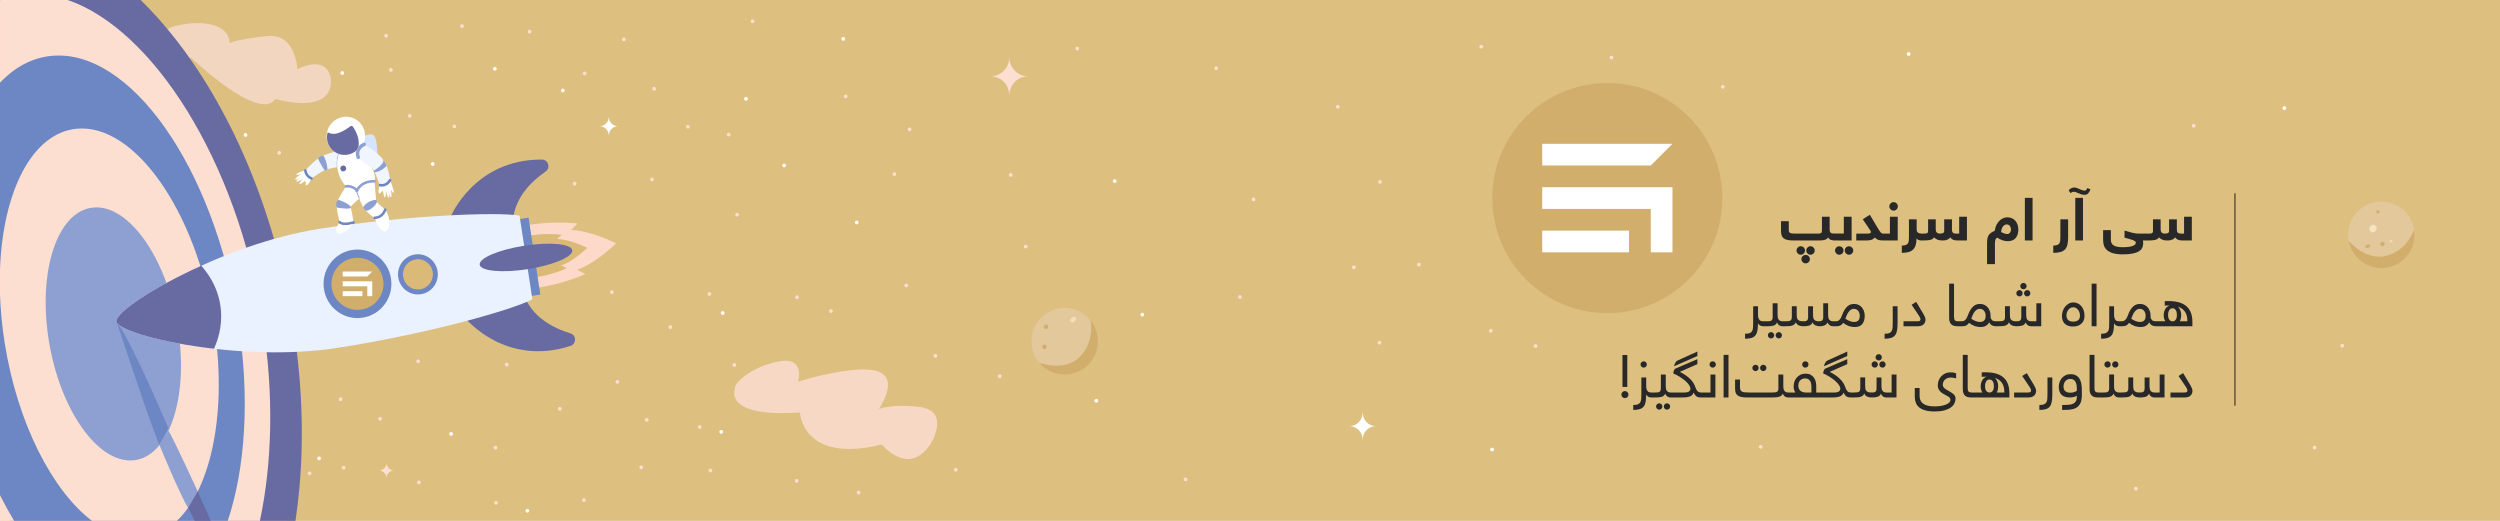 <?xml version="1.0" encoding="UTF-8"?>
<!DOCTYPE svg PUBLIC "-//W3C//DTD SVG 1.1//EN" "http://www.w3.org/Graphics/SVG/1.1/DTD/svg11.dtd">
<!-- Creator: CorelDRAW X7 -->
<svg xmlns="http://www.w3.org/2000/svg" xml:space="preserve" width="100%" height="100%" version="1.1" style="shape-rendering:geometricPrecision; text-rendering:geometricPrecision; image-rendering:optimizeQuality; fill-rule:evenodd; clip-rule:evenodd"
viewBox="0 0 162560 33867"
 xmlns:xlink="http://www.w3.org/1999/xlink">
 <defs>
  <style type="text/css">
   <![CDATA[
    .fil3 {fill:#FDDFD1}
    .fil15 {fill:#F7D8C4}
    .fil22 {fill:#D2AE6D}
    .fil1 {fill:#F2D6C0}
    .fil0 {fill:#DDBF80}
    .fil4 {fill:#8DA0D1}
    .fil2 {fill:#835086}
    .fil6 {fill:#6C87C3}
    .fil5 {fill:#686AA2}
    .fil30 {fill:black}
    .fil14 {fill:#DABA76}
    .fil19 {fill:#F0F5FF}
    .fil16 {fill:#FF6600}
    .fil20 {fill:white}
    .fil23 {fill:white}
    .fil8 {fill:#FDDFD1;fill-rule:nonzero}
    .fil9 {fill:#FCD9C8;fill-rule:nonzero}
    .fil25 {fill:#D2AE6D;fill-rule:nonzero}
    .fil10 {fill:#DABA76;fill-rule:nonzero}
    .fil21 {fill:#8DA0D1;fill-rule:nonzero}
    .fil11 {fill:#6C87C3;fill-rule:nonzero}
    .fil12 {fill:#686AA2;fill-rule:nonzero}
    .fil29 {fill:#282828;fill-rule:nonzero}
    .fil26 {fill:#D2AE6D;fill-rule:nonzero}
    .fil18 {fill:#D6E4FF;fill-rule:nonzero}
    .fil24 {fill:#E2C89A;fill-rule:nonzero}
    .fil13 {fill:#EBF2FF;fill-rule:nonzero}
    .fil27 {fill:#F4DDB5;fill-rule:nonzero}
    .fil28 {fill:#F6E3C3;fill-rule:nonzero}
    .fil7 {fill:white;fill-rule:nonzero}
    .fil17 {fill:white;fill-rule:nonzero}
   ]]>
  </style>
 </defs>
 <g id="Layer_x0020_1">
  <g id="_2725112249808">
   <polygon class="fil0" points="0,33867 162560,33867 162560,0 0,0 "/>
   <path class="fil1" d="M17916 6440c0,0 3689,1103 3607,-1238 0,0 -54,-1707 -2190,-707 0,0 -77,-2319 -1923,-2151 -1846,169 -2487,452 -2487,452 0,0 59,-657 -703,-1029 -1136,-555 -2870,-65 -2870,-65 0,0 -1209,311 -1060,1258 171,1101 658,790 2165,816 0,0 4389,4209 5461,2664z"/>
   <path class="fil2" d="M18556 33867c133,-815 238,-1649 316,-2495 313,-3429 174,-7026 -414,-10690 -589,-3664 -1592,-7179 -2981,-10448 -668,-1571 -1424,-3075 -2247,-4472 -815,-1382 -1702,-2670 -2638,-3829 -556,-689 -1132,-1335 -1723,-1933l-8869 0 0 33620 729 247 17827 0z"/>
   <path class="fil3" d="M18591 33867c153,-1006 264,-2050 331,-3117 197,-3118 28,-6393 -502,-9735 -530,-3343 -1389,-6555 -2554,-9546 -560,-1438 -1189,-2816 -1871,-4097 -674,-1268 -1405,-2451 -2173,-3517 -768,-1066 -1579,-2023 -2410,-2844 -366,-363 -737,-700 -1113,-1011l-8299 0 0 33867 18591 0z"/>
   <path class="fil4" d="M6066 13494c2317,-214 4787,3300 5505,7832 718,4532 -582,8393 -2900,8606 -2316,213 -4786,-3300 -5504,-7832 -718,-4532 582,-8393 2899,-8606z"/>
   <path class="fil5" d="M4406 0c5501,1884 10998,10381 12670,20926 750,4732 621,9199 -177,12941l2314 0c107,-715 193,-1444 259,-2182 304,-3429 157,-7025 -436,-10688 -593,-3664 -1597,-7179 -2984,-10447 -667,-1570 -1421,-3074 -2241,-4470 -813,-1382 -1697,-2670 -2629,-3828 -654,-813 -1335,-1567 -2035,-2252l-4741 0zm-4406 20l51 -20 -51 0 0 20z"/>
   <path class="fil6" d="M4997 8369c3749,-345 7745,5341 8908,12675 897,5658 -152,10669 -2399,12823l3302 0c579,-1731 935,-3715 1059,-5898 129,-2275 -2,-4667 -388,-7107 -387,-2440 -1007,-4785 -1843,-6972 -807,-2111 -1780,-3983 -2892,-5565 -1112,-1582 -2307,-2794 -3552,-3604 -1290,-838 -2577,-1205 -3825,-1090 -1244,115 -2377,703 -3367,1747l0 12139c185,-5091 2100,-8881 4997,-9148zm-4997 23832c292,580 598,1136 918,1666l5060 0c-2586,-1972 -4846,-6354 -5673,-11570 -170,-1070 -269,-2116 -305,-3124l0 13028z"/>
   <path class="fil6" d="M7571 20886c0,0 2245,6804 2788,8029l596 -1049c0,0 -2235,-5341 -3384,-6980z"/>
   <path class="fil4" d="M10359 28915c0,0 1343,3267 1871,4102 0,0 515,-726 627,-1063 0,0 -1575,-3431 -1900,-3947l-598 908z"/>
   <path class="fil7" d="M54726 2594c35,57 110,75 167,39 57,-36 74,-112 39,-169 -35,-58 -110,-75 -167,-39 -57,36 -74,111 -39,169z"/>
   <path class="fil8" d="M69944 3223c36,57 111,74 168,39 56,-36 74,-112 38,-169 -35,-58 -110,-75 -167,-39 -57,35 -74,111 -39,169z"/>
   <path class="fil8" d="M58053 11385c36,57 111,75 167,39 57,-36 75,-111 39,-169 -35,-57 -110,-75 -167,-39 -57,36 -74,111 -39,169z"/>
   <path class="fil8" d="M59040 8479c36,58 111,75 168,39 57,-35 74,-111 38,-168 -35,-58 -110,-76 -167,-40 -57,36 -74,112 -39,169z"/>
   <path class="fil8" d="M54884 6333c35,57 110,75 167,39 57,-36 74,-112 39,-169 -36,-58 -111,-75 -168,-39 -57,36 -74,111 -38,169z"/>
   <path class="fil8" d="M48833 1448c36,58 110,75 167,40 57,-36 75,-112 39,-169 -35,-58 -110,-75 -167,-40 -57,36 -74,112 -39,169z"/>
   <path class="fil8" d="M18052 10005c35,57 110,75 167,39 57,-36 74,-111 39,-169 -36,-57 -111,-75 -168,-39 -57,36 -74,111 -38,169z"/>
   <path class="fil7" d="M15861 8839c35,58 110,75 167,39 57,-35 74,-111 39,-169 -36,-57 -111,-75 -168,-39 -56,36 -74,112 -38,169z"/>
   <path class="fil8" d="M25314 4608c35,57 110,75 167,39 57,-36 74,-111 39,-169 -36,-57 -110,-75 -167,-39 -57,36 -75,112 -39,169z"/>
   <path class="fil7" d="M32075 4536c35,58 110,75 167,40 57,-36 74,-112 39,-169 -36,-58 -111,-75 -168,-40 -57,36 -74,112 -38,169z"/>
   <path class="fil8" d="M37914 4844c35,57 110,75 167,39 57,-36 74,-111 39,-169 -36,-57 -111,-75 -168,-39 -57,36 -74,111 -38,169z"/>
   <path class="fil8" d="M40465 2621c36,58 111,75 168,39 57,-36 74,-111 39,-169 -36,-57 -111,-75 -168,-39 -57,36 -74,112 -39,169z"/>
   <path class="fil8" d="M47281 8813c36,58 111,75 168,39 56,-35 74,-111 38,-168 -35,-58 -110,-76 -167,-40 -57,36 -74,112 -39,169z"/>
   <path class="fil8" d="M96213 3101c36,57 111,75 168,39 57,-36 74,-112 39,-169 -36,-58 -111,-75 -168,-39 -57,36 -74,111 -39,169z"/>
   <path class="fil7" d="M28031 10728c35,57 110,75 167,39 57,-36 74,-111 39,-169 -36,-57 -111,-75 -167,-39 -57,36 -75,111 -39,169z"/>
   <path class="fil8" d="M81406 13027c35,58 110,75 167,40 57,-36 74,-112 39,-169 -35,-58 -110,-75 -167,-39 -57,35 -74,111 -39,168z"/>
   <path class="fil8" d="M37264 12011c35,58 110,75 167,40 57,-36 74,-112 39,-169 -36,-58 -110,-76 -167,-40 -57,36 -75,112 -39,169z"/>
   <path class="fil8" d="M42292 11733c36,57 111,75 168,39 57,-36 74,-112 38,-169 -35,-58 -110,-75 -167,-39 -57,35 -74,111 -39,169z"/>
   <path class="fil8" d="M47826 14023c36,58 111,75 167,40 57,-36 75,-112 39,-169 -35,-58 -110,-76 -167,-40 -57,36 -74,112 -39,169z"/>
   <path class="fil8" d="M34335 2124c35,58 110,75 167,39 57,-35 74,-111 39,-169 -35,-57 -110,-75 -167,-39 -57,36 -75,112 -39,169z"/>
   <path class="fil8" d="M29940 1763c36,58 111,75 167,39 57,-35 75,-111 39,-169 -35,-57 -110,-75 -167,-39 -57,36 -74,112 -39,169z"/>
   <path class="fil8" d="M25006 2390c36,58 111,75 167,40 57,-36 75,-112 39,-169 -35,-58 -110,-75 -167,-39 -57,35 -74,111 -39,168z"/>
   <path class="fil8" d="M44628 8304c35,57 110,75 167,39 57,-36 74,-111 39,-169 -36,-57 -110,-75 -167,-39 -57,36 -75,111 -39,169z"/>
   <path class="fil7" d="M48404 6490c35,58 110,75 167,40 57,-36 74,-112 39,-169 -36,-58 -111,-75 -168,-39 -57,35 -74,111 -38,168z"/>
   <path class="fil7" d="M50885 10823c36,58 111,75 168,39 57,-36 74,-111 38,-169 -35,-57 -110,-75 -167,-39 -57,36 -74,112 -39,169z"/>
   <path class="fil8" d="M46091 30658c35,57 110,75 167,39 57,-36 74,-112 39,-169 -36,-58 -110,-75 -167,-39 -57,36 -75,111 -39,169z"/>
   <path class="fil8" d="M42434 5841c36,57 111,75 168,39 57,-36 74,-112 38,-169 -35,-58 -110,-75 -167,-39 -57,35 -74,111 -39,169z"/>
   <path class="fil7" d="M36494 5949c36,58 111,75 167,40 57,-36 75,-112 39,-169 -35,-58 -110,-75 -167,-39 -57,35 -74,111 -39,168z"/>
   <path class="fil8" d="M29444 8282c35,57 110,75 167,39 57,-36 74,-112 39,-169 -36,-58 -111,-75 -167,-39 -57,35 -75,111 -39,169z"/>
   <path class="fil8" d="M20029 30841c36,57 111,75 168,39 57,-36 74,-111 38,-169 -35,-57 -110,-75 -167,-39 -57,36 -74,111 -39,169z"/>
   <path class="fil8" d="M22043 26024c35,57 110,75 167,39 57,-36 75,-111 39,-169 -36,-57 -110,-75 -167,-39 -57,36 -75,111 -39,169z"/>
   <path class="fil8" d="M36301 26650c36,58 111,75 168,39 57,-35 74,-111 38,-169 -35,-57 -110,-75 -167,-39 -57,36 -74,112 -39,169z"/>
   <path class="fil8" d="M60721 23202c35,57 110,75 167,39 57,-36 74,-112 39,-169 -36,-58 -111,-75 -168,-39 -57,35 -74,111 -38,169z"/>
   <path class="fil8" d="M64904 24532c36,57 111,75 168,39 57,-36 74,-111 38,-169 -35,-57 -110,-75 -167,-39 -57,36 -74,112 -39,169z"/>
   <path class="fil8" d="M45392 27829c35,57 110,75 167,39 57,-36 74,-112 39,-169 -35,-58 -110,-75 -167,-39 -57,35 -75,111 -39,169z"/>
   <path class="fil8" d="M24614 27299c35,58 110,75 167,39 57,-36 75,-111 39,-169 -36,-57 -110,-75 -167,-39 -57,36 -75,112 -39,169z"/>
   <path class="fil7" d="M20645 29870c36,57 111,75 168,39 57,-36 74,-112 38,-169 -35,-57 -110,-75 -167,-39 -57,36 -74,111 -39,169z"/>
   <path class="fil8" d="M80524 19378c35,57 110,74 167,39 57,-36 74,-112 39,-169 -35,-58 -110,-75 -167,-39 -57,35 -74,111 -39,169z"/>
   <path class="fil8" d="M26540 7599c35,57 110,75 167,39 57,-36 74,-112 39,-169 -36,-58 -110,-75 -167,-39 -57,36 -75,111 -39,169z"/>
   <path class="fil8" d="M66593 16099c35,57 110,75 167,39 57,-36 74,-111 39,-169 -36,-57 -110,-75 -167,-39 -57,36 -75,111 -39,169z"/>
   <path class="fil7" d="M22153 4814c35,58 110,75 167,40 57,-36 74,-112 39,-169 -36,-58 -111,-76 -167,-40 -57,36 -75,112 -39,169z"/>
   <path class="fil8" d="M22237 30475c36,58 111,75 168,39 57,-35 74,-111 38,-169 -35,-57 -110,-75 -167,-39 -57,36 -74,112 -39,169z"/>
   <path class="fil8" d="M27137 31432c36,57 110,75 167,39 57,-36 75,-111 39,-169 -35,-57 -110,-75 -167,-39 -57,36 -74,112 -39,169z"/>
   <path class="fil7" d="M46793 28147c36,58 111,75 168,39 56,-36 74,-111 38,-169 -35,-57 -110,-75 -167,-39 -57,36 -74,112 -39,169z"/>
   <path class="fil8" d="M51698 31333c35,57 110,75 167,39 57,-36 74,-111 39,-169 -36,-57 -111,-75 -168,-39 -56,36 -74,112 -38,169z"/>
   <path class="fil8" d="M55725 32096c35,57 110,75 167,39 57,-36 74,-112 39,-169 -36,-58 -111,-75 -167,-39 -57,36 -75,111 -39,169z"/>
   <path class="fil8" d="M41593 30454c36,57 110,75 167,39 57,-36 75,-112 39,-169 -35,-58 -110,-75 -167,-39 -57,36 -74,111 -39,169z"/>
   <g>
    <path class="fil9" d="M34211 14654l244 2047 381 2025c0,0 1598,-183 3224,-908l-538 -275c0,0 1006,-269 2547,-1721 -1904,-913 -2944,-862 -2944,-862l431 -426c-1766,-194 -3345,120 -3345,120z"/>
    <path class="fil10" d="M34293 15341l162 1360 253 1345c0,0 1062,-122 2142,-603l-358 -183c0,0 669,-179 1693,-1143 -1265,-606 -1956,-573 -1956,-573l286 -283c-1174,-129 -2222,80 -2222,80z"/>
    <polygon class="fil11" points="34369,14155 35136,19153 34540,19246 33773,14248 "/>
    <path class="fil12" d="M30324 20757c0,0 2575,3101 6773,1733 392,-128 394,-692 -2,-812 -1093,-332 -2558,-1058 -3062,-2615l-3709 1694z"/>
    <path class="fil12" d="M29302 14097c0,0 1525,-3743 5936,-3722 412,2 583,540 242,775 -943,650 -2122,1790 -2135,3428l-4043 -481z"/>
    <path class="fil13" d="M33782 14019c-1449,-250 -7375,-22 -13023,861 -6389,999 -13331,5132 -13194,6025 138,893 7994,2713 14383,1714 6027,-943 11364,-2476 12670,-3157l-836 -5443z"/>
    <path class="fil12" d="M13917 22676c403,-904 559,-1864 411,-2828 -148,-964 -585,-1832 -1240,-2571 -3162,1428 -5475,3017 -5524,3583 -1,16 -1,31 1,45 2,15 7,29 13,43 216,526 2898,1334 6339,1728z"/>
    <path class="fil11" d="M22907 16253c-1205,188 -2029,1327 -1843,2543 186,1216 1314,2050 2518,1861 1204,-188 2029,-1327 1843,-2543 -187,-1217 -1314,-2050 -2518,-1861z"/>
    <path class="fil11" d="M26977 16549c-707,110 -1190,778 -1081,1491 109,713 771,1202 1477,1091 706,-110 1190,-778 1080,-1491 -109,-713 -770,-1202 -1476,-1091z"/>
    <path class="fil14" d="M27324 18811c531,-83 895,-585 812,-1122l0 0c-82,-536 -579,-904 -1110,-820l0 0c-532,83 -896,585 -813,1121l0 0c35,228 145,426 300,571l0 0c211,197 505,298 811,250l0 0z"/>
    <path class="fil12" d="M34084 15979c1662,-260 3061,-130 3126,290 64,421 -1231,973 -2893,1233 -1662,260 -3061,130 -3126,-291 -64,-420 1231,-972 2893,-1232z"/>
   </g>
   <path class="fil15" d="M60524 28852c0,0 1333,-2153 -765,-2395 -1769,-204 -2605,131 -2605,131 0,0 1371,-1954 -80,-2444 -1452,-491 -5176,668 -5176,668 0,0 486,-1635 -1234,-1316 -1720,318 -2957,1362 -2891,1834 0,0 -720,1837 4239,1489 0,0 164,3372 5324,2080 0,0 1734,2160 3188,-47z"/>
   <path class="fil8" d="M37865 32586c35,57 110,75 167,39 57,-36 74,-111 39,-169 -36,-57 -110,-75 -167,-39 -57,36 -74,111 -39,169z"/>
   <path class="fil8" d="M32113 29170c36,57 111,75 168,39 56,-36 74,-111 38,-169 -35,-57 -110,-75 -167,-39 -57,36 -74,112 -39,169z"/>
   <path class="fil8" d="M40038 24892c36,58 111,75 168,39 57,-36 74,-111 38,-169 -35,-57 -110,-75 -167,-39 -57,36 -74,112 -39,169z"/>
   <path class="fil8" d="M32148 32759c35,58 110,75 167,39 57,-36 75,-111 39,-169 -35,-57 -110,-75 -167,-39 -57,36 -74,112 -39,169z"/>
   <path class="fil7" d="M34190 33274c35,58 110,75 167,39 57,-36 74,-111 39,-169 -35,-57 -110,-75 -167,-39 -57,36 -74,112 -39,169z"/>
   <path class="fil7" d="M29234 28279c36,58 111,75 168,39 56,-35 74,-111 38,-169 -35,-57 -110,-75 -167,-39 -57,36 -74,112 -39,169z"/>
   <path class="fil8" d="M41950 27364c35,58 110,75 167,39 57,-36 74,-111 39,-169 -36,-57 -111,-75 -167,-39 -57,36 -75,112 -39,169z"/>
   <polygon class="fil16" points="15679,22404 15687,22379 15690,22405 "/>
   <polygon class="fil16" points="14705,21013 14705,21012 14705,21013 "/>
   <path class="fil8" d="M65619 11440c36,57 110,75 167,39 57,-36 75,-111 39,-169 -35,-57 -110,-75 -167,-39 -57,36 -74,112 -39,169z"/>
   <path class="fil8" d="M51723 19393c36,57 111,75 168,39 57,-36 74,-111 38,-169 -35,-57 -110,-75 -167,-39 -57,36 -74,111 -39,169z"/>
   <path class="fil7" d="M74174 20524c35,57 110,75 167,39 57,-36 74,-111 39,-169 -35,-57 -110,-75 -167,-39 -57,36 -74,112 -39,169z"/>
   <path class="fil7" d="M55606 14531c36,57 111,75 167,39 57,-36 75,-111 39,-169 -35,-57 -110,-75 -167,-39 -57,36 -74,111 -39,169z"/>
   <path class="fil8" d="M62044 30610c35,57 110,75 167,39 57,-36 74,-111 39,-169 -36,-57 -111,-75 -168,-39 -57,36 -74,111 -38,169z"/>
   <path class="fil8" d="M32845 23769c36,58 111,75 168,39 57,-35 74,-111 38,-168 -35,-58 -110,-76 -167,-40 -57,36 -74,112 -39,169z"/>
   <path class="fil8" d="M43485 21333c35,58 110,75 167,39 57,-35 74,-111 39,-169 -36,-57 -110,-75 -167,-39 -57,36 -74,112 -39,169z"/>
   <path class="fil8" d="M47644 23798c35,57 110,75 167,39 57,-36 74,-111 39,-169 -36,-57 -110,-75 -167,-39 -57,36 -75,111 -39,169z"/>
   <path class="fil8" d="M58826 18625c36,57 111,75 168,39 57,-36 74,-112 38,-169 -35,-57 -110,-75 -167,-39 -57,36 -74,111 -39,169z"/>
   <path class="fil8" d="M53926 20289c36,57 111,75 168,39 57,-36 74,-112 38,-169 -35,-58 -110,-75 -167,-39 -57,36 -74,111 -39,169z"/>
   <path class="fil8" d="M46024 19180c35,57 110,75 167,39 57,-36 74,-112 39,-169 -35,-58 -110,-75 -167,-39 -57,36 -75,111 -39,169z"/>
   <path class="fil8" d="M76987 31235c35,57 110,75 167,39 57,-36 74,-112 39,-169 -35,-57 -110,-75 -167,-39 -57,36 -74,111 -39,169z"/>
   <path class="fil7" d="M46890 20418c35,58 110,75 167,39 57,-35 74,-111 39,-168 -36,-58 -111,-75 -168,-40 -57,36 -74,112 -38,169z"/>
   <path class="fil8" d="M39682 19062c36,58 111,75 168,39 56,-35 74,-111 38,-168 -35,-58 -110,-76 -167,-40 -57,36 -74,112 -39,169z"/>
   <path class="fil8" d="M27087 23558c36,57 110,75 167,39 57,-36 75,-112 39,-169 -35,-58 -110,-75 -167,-39 -57,35 -74,111 -39,169z"/>
   <path class="fil8" d="M25619 30591c-267,9 -481,228 -483,499l-4 0c-2,-271 -216,-490 -483,-499 268,-9 483,-230 483,-503l4 0c0,273 215,494 483,503z"/>
   <path class="fil17" d="M39004 8209c322,-11 580,-275 582,-603l5 0c2,328 260,592 582,603 -323,10 -582,277 -582,606l-5 0c0,-329 -259,-596 -582,-606z"/>
   <path class="fil8" d="M66812 4963c-651,22 -1172,556 -1177,1218l-10 0c-4,-662 -526,-1196 -1177,-1218 654,-22 1177,-560 1178,-1226l8 0c1,666 525,1204 1178,1226z"/>
   <g>
    <g>
     <path class="fil18" d="M23633 8880c0,0 459,-283 687,-59 228,224 224,1445 224,1445l-997 -1041 86 -345z"/>
     <path class="fil19" d="M21840 9845c0,0 -734,199 -1013,363 -280,163 -781,649 -983,869 0,0 7,486 404,529 0,0 778,-557 1042,-608 265,-51 644,-136 644,-136l186 -932 -280 -85z"/>
     <path class="fil20" d="M19844 11077c0,0 -470,126 -559,246 -89,121 272,2 272,2 0,0 -401,267 -357,344 44,77 448,-204 448,-204 0,0 -418,256 -374,333 44,77 435,-186 435,-186 0,0 -269,279 -238,353 32,76 381,-222 381,-222 0,0 26,124 30,259 4,135 231,-21 366,-396l-404 -529z"/>
     <path class="fil11" d="M20302 11682c-22,13 -51,16 -76,5 -434,-188 -455,-587 -455,-604 -2,-47 34,-87 81,-89 47,-2 86,34 88,82 1,13 20,310 353,453 43,19 63,69 44,113 -7,17 -20,31 -35,40z"/>
     <path class="fil4" d="M20675 10311c0,0 246,524 432,757 0,0 77,53 183,-70 0,0 -13,-506 -267,-884 0,0 -204,2 -348,197z"/>
     <path class="fil21" d="M21962 10859l-56 5c-47,-556 90,-856 95,-868l52 24c-2,3 -136,300 -91,839z"/>
     <path class="fil20" d="M22048 9952c0,0 -477,1122 448,2168 0,0 -514,779 -588,1085 -74,305 179,1241 179,1241 0,0 -22,27 -51,71 40,42 145,118 374,126 130,5 300,-13 520,-70 23,-35 43,-71 61,-106 0,0 -126,-794 -198,-1037l569 -526 33 78c48,135 108,277 181,414 0,0 274,479 799,766 0,0 8,32 25,85 50,-2 156,-12 276,-65l80 -40c124,-72 263,-199 355,-424 -18,-30 -37,-60 -58,-89 0,0 -490,-364 -595,-588l-105 -1250c0,0 139,-321 -179,-866l-732 -1399 -1394 426z"/>
     <path class="fil5" d="M22484 10857c53,92 22,209 -69,262 -91,53 -207,22 -260,-70 -53,-92 -21,-209 70,-262 91,-53 207,-22 259,70z"/>
     <path class="fil11" d="M24676 14182l-5 3 -2 1 -4 1 -4 2 -1 1 -6 2 0 0 -5 2 -3 1 -3 1 -4 2 -2 0 -5 2 0 0 -5 2 -3 1 -3 1 -4 2 -1 0 -5 2 -1 0 -5 2 -2 0 -3 1 -4 2 -1 0 -6 1 0 1 -5 1 -2 1 -3 0 -4 2 -1 0 -5 1 -1 1 -4 1 -3 1 -2 0 -4 1 -1 0 -5 2 -1 0 -3 1 -4 0 -2 1 -4 1 0 0 -5 1 -1 0 -4 1 -3 1 -1 0 -5 1 -4 1 -2 0 -3 1 -3 0 -1 0 -4 1 -1 0 -4 1 -2 0 -2 1 -3 0 -1 1 -4 0 -1 0 -3 1 -2 0 -2 0 -3 1 -1 0 -4 0 -1 1 -3 0 -2 0 -2 0 -3 1 -1 0 -3 0 -1 0 -3 1 -2 0 -1 0 -3 0 -1 0 -3 1 -1 0 -1 0 -1 0 -2 0 -2 0 -2 1 -1 0 -3 0 -1 0 -2 0 -2 0 -1 0 -2 0 -1 0 -2 1 -1 0 -2 0 -2 0 -1 0 -2 0 -3 0 0 0 -2 0c-16,1 -25,0 -29,0 -47,-2 -83,-42 -81,-89 2,-48 42,-84 89,-82 18,1 428,10 594,-475 16,-44 64,-68 108,-53 44,16 68,65 53,109l-23 61 -4 10 -1 1 -4 10 -4 10 -1 1 -4 9 -1 2 -4 8 -1 3 -3 7 -2 3 -3 7 -2 4 -3 5 -3 5 -2 4 -3 6 -2 3 -3 7 -1 3 -4 7 -1 2 -5 7 0 1 -5 9 -1 0 -5 9 0 0 -5 8 -1 1 -4 7 -2 2 -4 7 -1 2 -4 6 -2 3 -3 5 -6 7 -3 5 -2 3 -4 5 -2 3 -4 5 -1 2 -5 6 -1 1 -5 7 0 0 -6 8 0 0 -6 7 0 0 -5 6 -2 2 -4 5 -2 2 -4 5 -2 2 -4 4 -2 3 -3 4 -4 3 -2 3 -4 4 -2 2 -4 5 -2 1 -5 5 -1 1 -5 6 -1 0 -6 6 0 0 -6 6 0 0 -5 5 -1 1 -5 4 -2 2 -5 4 -2 2 -3 3 -3 2 -3 3 -3 3 -3 2 -4 3 -2 2 -4 4 -2 1 -5 4 -1 1 -5 4 -1 1 -6 4 0 0 -6 4 -1 1 -5 4 -1 0 -5 4 -1 1 -5 3 -2 2 -4 2 -2 2 -4 2 -3 2 -3 2 -3 3 -3 1 -4 3 -2 1 -4 3 -2 1 -5 2 -1 1 -5 3 0 1 -6 3 -80 40z"/>
     <path class="fil4" d="M24519 13120c-124,356 -660,668 -751,559 -94,-74 -153,-202 -153,-202 254,-449 822,-485 822,-485 0,0 59,30 82,128z"/>
     <path class="fil21" d="M24395 11865c-15,9 -33,13 -51,11 -32,-3 -768,-71 -1075,584 -20,43 -70,61 -113,41 -42,-21 -60,-72 -40,-115 359,-766 1237,-681 1245,-680 47,5 81,47 76,94 -3,28 -19,52 -42,65z"/>
     <path class="fil11" d="M23033 14541c-6,3 -12,6 -19,8l-84 24 -10 2 -10 3 -2 0 -8 2 -10 3 -16 3 -4 2 -10 2 -10 2 -8 2 -2 1 -9 2 -19 4 -2 0 -8 2 -9 2 -10 2 -5 1 -4 1 -9 1 -9 2 -8 2 -1 0 -9 1 -9 2 -9 1 -2 1 -6 1 -9 1 -8 2 -6 1 -12 2 -8 1 -8 1 0 0 -8 1 -9 1 -8 1 -2 0 -6 1 -8 1 -8 1 -5 1 -3 0 -7 1 -8 0 -8 1 0 0 -7 1 -8 0 -7 1 -3 1 -5 0 -7 0 -7 1 -6 0 -2 0 -7 1 -7 0 -7 0 0 0 -7 1 -7 0 -7 0 -3 0 -3 0 -7 0 -7 1 -5 0 -1 0 -7 0 -6 0 -7 0 -1 0 -5 0 -6 -1 -7 0 -3 0 -3 0 -6 0 -21 -1 -10 -1 0 0 -10 0 -9 -1 -1 0 -10 -1 -7 -1 -3 0 -9 -1 -6 -1 -3 0 -9 -2 -5 0 -5 -1 -8 -1 -4 -1 -5 -1 -8 -1 -3 -1 -5 -1 -8 -1 -2 -1 -6 -1 -8 -2 -1 0 -7 -2 -7 -2 0 0 -7 -2 -7 -1 -1 -1 -7 -1 -5 -2 -2 -1 -6 -2 -5 -1 -2 -1 -6 -2 -4 -1 -2 -1 -6 -3 -3 -1 -3 -1 -6 -2 -3 -1 -3 -1 -6 -3 -1 0 -4 -2 -5 -3 -1 0 -4 -2 -5 -3 -1 0 -4 -2 -5 -2 -4 -3 -5 -2 0 -1 -4 -2 -4 -2 -1 0 -4 -3 -3 -2 -1 0 -4 -3 -2 -1 -1 -1 -4 -3 -2 -1 -1 -1 -4 -3 -1 -1 -2 -1 -3 -2 -1 -1 -2 -2 -3 -2 -1 0 -2 -3 -3 -2 0 0 -3 -2 -2 -2 -3 -2 -2 -2 0 0 -2 -2 -2 -2 0 0 -2 -3 -2 -1 0 -1 -19 -23c-27,-39 -16,-92 22,-118 37,-27 89,-17 116,20 8,8 170,176 812,-11 45,-14 92,13 105,58 12,39 -6,79 -39,98z"/>
     <path class="fil4" d="M21990 12989c0,0 608,178 803,441 196,262 -891,65 -891,65 0,0 -147,-251 88,-506z"/>
     <path class="fil21" d="M23260 12448c-31,18 -72,15 -100,-12 -325,-305 -631,-236 -643,-233 -46,11 -92,-17 -103,-63 -11,-45 16,-92 62,-103 16,-4 404,-98 799,274 34,32 36,86 5,121 -7,6 -13,12 -20,16z"/>
     <polygon class="fil21" points="23389,12894 23336,12914 23128,12367 23181,12346 "/>
     <path class="fil20" d="M23574 8212c342,598 132,1366 -467,1715 -600,350 -1363,149 -1705,-449 -342,-597 -133,-1366 467,-1715 600,-350 1363,-149 1705,449z"/>
     <path class="fil5" d="M23211 9754c-63,60 -135,113 -213,159 -558,326 -1268,138 -1587,-418 -145,-255 -184,-543 -128,-812l4 -13c10,-42 57,-62 94,-40 154,93 575,212 1406,-421 50,-38 121,-27 157,25 164,236 545,879 310,1478l-43 42z"/>
     <path class="fil20" d="M25363 11715c0,0 255,635 238,784 -18,150 -198,-188 -198,-188 0,0 107,473 23,498 -85,25 -185,-460 -185,-460 0,0 128,477 44,502 -84,25 -189,-438 -189,-438 0,0 5,389 -69,422 -74,32 -124,-427 -124,-427 0,0 -103,72 -198,167 -95,96 -153,-175 5,-542l653 -318z"/>
     <path class="fil19" d="M23679 9388c0,0 -566,274 -430,788 0,0 320,383 925,749 0,0 139,124 256,409 118,285 252,698 252,698 0,0 325,61 681,-317 0,0 -62,-774 -436,-1309 -373,-535 -1248,-1018 -1248,-1018z"/>
     <path class="fil11" d="M25157 12049c-183,106 -370,99 -473,66 -44,-14 -69,-62 -55,-107 14,-45 61,-70 106,-57 14,5 336,96 555,-280 24,-40 76,-54 116,-30 41,24 54,76 30,117 -82,140 -180,233 -279,291z"/>
     <path class="fil4" d="M24310 11100c0,0 678,-410 617,-694 0,0 105,96 207,382 0,0 -304,354 -764,416 0,0 -34,9 -60,-104z"/>
     <path class="fil21" d="M23353 10328c-6,3 -11,6 -18,8 -58,22 -123,-9 -145,-67 -200,-550 204,-886 446,-986 58,-24 124,3 148,62 24,58 -4,125 -61,149 -51,22 -492,224 -321,696 19,52 -2,111 -49,138z"/>
    </g>
    <path class="fil20" d="M21890 15109c104,257 751,-88 1040,-536 -220,57 -390,75 -520,70 -229,-8 -334,-84 -374,-126 -32,48 -73,116 -107,194 -55,124 -91,272 -39,398z"/>
    <path class="fil20" d="M24953 15034c260,85 410,-298 351,-745 -24,-189 -87,-389 -193,-571 -92,225 -231,352 -355,424l-80 40c-120,53 -226,63 -276,65 12,37 28,85 48,137 87,231 255,568 505,650z"/>
   </g>
   <g>
    <circle class="fil22" cx="23244" cy="18455" r="1693"/>
    <path class="fil23" d="M23564 18934l0 320 -1278 0 0 -320 1278 0zm-1278 -958l0 -320c639,0 1278,0 1917,0l-320 320c-532,0 -1065,0 -1597,0zm1917 319c0,320 0,639 0,959l-320 0 0 -639 0 0 -1597 0 0 -320c639,0 1278,0 1917,0z"/>
   </g>
   <path class="fil5" d="M12857 31954c0,0 144,327 848,1913l-1046 0 -429 -850 627 -1063z"/>
   <path class="fil17" d="M87768 27711c462,-16 832,-395 834,-863l8 0c3,468 373,847 834,863 -463,15 -834,397 -835,868l-6 0c0,-471 -371,-853 -835,-868z"/>
   <path class="fil7" d="M148432 6966c36,-58 111,-75 168,-39 57,36 74,111 38,169 -35,57 -110,75 -167,39 -57,-36 -74,-112 -39,-169z"/>
   <path class="fil8" d="M150438 28999c-57,36 -74,111 -39,168 36,57 112,74 169,38 58,-35 75,-110 39,-167 -35,-57 -111,-74 -169,-39z"/>
   <path class="fil8" d="M96875 21410c-57,35 -75,110 -39,167 36,57 112,74 169,39 58,-35 75,-110 39,-167 -35,-57 -111,-74 -169,-39z"/>
   <path class="fil8" d="M99781 22397c-57,36 -75,111 -39,167 36,57 111,75 169,39 57,-35 75,-110 39,-167 -36,-57 -112,-74 -169,-39z"/>
   <path class="fil8" d="M114421 28951c-58,35 -75,110 -39,167 35,57 111,74 168,39 58,-36 76,-111 40,-167 -36,-57 -112,-75 -169,-39z"/>
   <path class="fil8" d="M142539 8111c36,-57 111,-75 168,-39 57,36 74,112 38,169 -35,57 -110,75 -167,39 -57,-36 -74,-111 -39,-169z"/>
   <path class="fil8" d="M138821 31674c-58,35 -75,110 -39,167 35,57 111,74 168,39 58,-36 76,-111 40,-167 -36,-57 -112,-75 -169,-39z"/>
   <path class="fil8" d="M120771 15193c-58,35 -75,110 -39,167 35,57 111,74 168,39 58,-36 76,-111 40,-168 -36,-57 -112,-74 -169,-38z"/>
   <path class="fil8" d="M152238 22378c-57,35 -75,110 -39,167 36,57 111,74 169,39 57,-35 75,-110 39,-167 -36,-57 -111,-74 -169,-39z"/>
   <path class="fil7" d="M124046 3409c-58,35 -75,110 -40,167 36,57 112,74 169,39 58,-36 76,-111 40,-168 -36,-57 -112,-74 -169,-38z"/>
   <path class="fil7" d="M72416 11671c-57,36 -75,111 -39,167 36,57 112,75 169,39 57,-35 75,-110 39,-167 -36,-57 -111,-74 -169,-39z"/>
   <path class="fil8" d="M92201 17103c-57,36 -75,111 -39,168 36,56 112,74 169,38 58,-35 75,-110 39,-167 -35,-57 -111,-74 -169,-39z"/>
   <path class="fil8" d="M111959 5541c-58,35 -75,110 -39,167 35,57 111,74 169,39 57,-36 74,-111 39,-168 -36,-57 -112,-74 -169,-38z"/>
   <path class="fil7" d="M96958 29127c-57,36 -75,111 -39,167 36,57 112,75 169,39 57,-35 75,-110 39,-167 -36,-57 -111,-74 -169,-39z"/>
   <path class="fil8" d="M86927 6842c-57,35 -75,110 -39,167 36,57 111,74 169,39 57,-36 75,-111 39,-168 -36,-56 -111,-74 -169,-38z"/>
   <path class="fil8" d="M89635 22183c-57,36 -74,111 -39,167 36,57 112,75 169,39 58,-35 75,-110 39,-167 -35,-57 -111,-74 -169,-39z"/>
   <path class="fil8" d="M87972 17283c-58,36 -75,111 -39,168 35,56 111,74 168,38 58,-35 76,-110 40,-167 -36,-57 -112,-74 -169,-39z"/>
   <path class="fil8" d="M104719 3639c-57,35 -75,110 -39,167 36,57 112,74 169,39 58,-35 75,-110 39,-167 -36,-57 -111,-75 -169,-39z"/>
   <path class="fil8" d="M89672 11725c-58,36 -75,111 -39,168 35,57 111,74 169,38 57,-35 75,-110 39,-167 -36,-57 -112,-74 -169,-39z"/>
   <path class="fil7" d="M71226 25959c-58,35 -75,110 -40,167 36,57 112,74 169,39 58,-36 75,-111 40,-168 -36,-57 -112,-74 -169,-38z"/>
   <path class="fil8" d="M78977 4504c35,58 110,75 167,40 57,-36 74,-112 39,-169 -36,-58 -110,-75 -167,-40 -57,36 -75,112 -39,169z"/>
   <g>
    <g id="_2425988439968">
     <path class="fil24" d="M67067 22197c0,-1205 965,-2170 2169,-2170 1196,0 2161,965 2161,2170 0,1195 -965,2160 -2161,2160 -1204,0 -2169,-965 -2169,-2160z"/>
     <path class="fil25" d="M70910 20815c301,381 487,859 487,1382 0,1195 -965,2160 -2161,2160 -673,0 -1266,-301 -1664,-770 0,0 1638,620 2638,-381 1010,-1009 700,-2391 700,-2391l0 0z"/>
     <path class="fil26" d="M68014 21391c-186,0 -186,-292 0,-292 195,0 195,292 0,292z"/>
     <path class="fil26" d="M67917 22701c-195,0 -195,-292 0,-292 186,0 186,292 0,292z"/>
     <path class="fil27" d="M69936 20842c-27,35 -62,71 -97,97 -54,62 -151,62 -213,0 -53,-53 -53,-150 0,-203 35,-36 71,-71 106,-98 53,-62 151,-62 204,0 62,53 62,151 0,204l0 0z"/>
    </g>
   </g>
   <g>
    <g id="_2425989898016">
     <path class="fil24" d="M152967 14190c597,-1035 1927,-1391 2962,-794 1035,598 1385,1924 788,2959 -597,1034 -1918,1388 -2953,791 -1035,-597 -1394,-1922 -797,-2956z"/>
     <path class="fil25" d="M156976 14920c82,478 3,980 -259,1435 -597,1034 -1918,1388 -2953,791 -580,-335 -943,-895 -1051,-1504 0,0 1099,1357 2472,989 1373,-368 1791,-1711 1791,-1711l0 0z"/>
     <path class="fil26" d="M153930 16125c34,-9 69,-18 104,-28 51,-13 86,-74 72,-125 -19,-55 -74,-87 -131,-76 -35,9 -64,21 -95,25 -55,19 -90,80 -76,131 14,52 74,87 126,73l0 0z"/>
     <path class="fil26" d="M154677 13681c-120,-70 -228,116 -107,186 115,66 222,-120 107,-186z"/>
     <path class="fil27" d="M155545 15642l-66 -38c-77,-45 -146,76 -69,120l65 38c77,44 147,-76 70,-120z"/>
     <path class="fil26" d="M154987 15736c-153,-89 -296,157 -142,246 158,92 301,-155 142,-246z"/>
     <path class="fil28" d="M154423 14651c-273,-158 -520,269 -246,427 274,158 520,-269 246,-427z"/>
    </g>
   </g>
   <g>
    <path class="fil29" d="M119281 15636c-74,0 -149,-12 -224,-37 -75,-24 -136,-78 -183,-160 -32,45 -69,79 -111,106 -42,26 -88,47 -137,60 -50,13 -101,21 -154,25 -53,4 -105,6 -157,6l-1703 0c-152,0 -280,-11 -384,-33 -104,-22 -187,-58 -248,-107 -62,-49 -106,-113 -132,-190 -26,-78 -39,-172 -39,-283l0 -641 504 0 0 572c0,52 7,92 20,122 14,30 37,54 70,71 33,18 79,29 136,35 56,5 129,7 217,7l1478 0c88,0 150,-13 185,-40 34,-28 51,-89 51,-183l0 -874 501 0 0 830c0,96 20,165 60,205 41,42 124,62 250,62 20,0 40,2 58,7 19,4 35,13 50,27 14,14 25,35 33,63 7,29 11,68 11,117 0,88 -13,150 -37,183 -25,33 -63,50 -115,50zm-2146 1214c0,-74 27,-139 82,-193 54,-54 119,-81 194,-81 75,0 139,27 194,81 54,54 81,119 81,193 0,75 -27,139 -81,194 -55,54 -119,81 -194,81 -74,0 -139,-27 -194,-81 -55,-55 -82,-119 -82,-194zm-316 -562c0,-74 27,-139 81,-193 54,-55 119,-82 193,-82 75,0 139,27 194,82 54,54 81,119 81,193 0,74 -27,139 -81,193 -55,55 -119,82 -194,82 -74,0 -139,-27 -193,-82 -54,-54 -81,-119 -81,-193zm631 0c0,-74 27,-139 81,-193 54,-55 119,-82 195,-82 75,0 139,27 194,82 54,54 81,119 81,193 0,74 -27,139 -81,193 -55,55 -119,82 -194,82 -75,0 -139,-27 -194,-82 -55,-54 -82,-119 -82,-193zm1829 -652c-20,0 -39,-2 -57,-6 -19,-4 -35,-13 -50,-29 -14,-16 -25,-38 -33,-66 -8,-29 -11,-68 -11,-117 0,-88 12,-149 37,-183 24,-33 63,-49 114,-49l614 0 0 -1094 507 0 0 1544 -1121 0zm44 652c0,-74 27,-139 81,-193 54,-55 119,-82 193,-82 75,0 139,27 194,82 54,54 81,119 81,193 0,74 -27,139 -81,193 -55,55 -119,82 -194,82 -74,0 -139,-27 -193,-82 -54,-54 -81,-119 -81,-193zm631 0c0,-74 27,-139 81,-193 54,-55 120,-82 195,-82 75,0 139,27 194,82 54,54 81,119 81,193 0,74 -27,139 -81,193 -55,55 -119,82 -194,82 -74,0 -139,-27 -194,-82 -55,-54 -82,-119 -82,-193zm2489 -652c-75,0 -139,-4 -192,-11 -53,-8 -98,-19 -137,-35 -38,-16 -75,-36 -109,-61 -34,-25 -69,-53 -104,-86 -74,86 -155,139 -242,161 -88,21 -181,32 -283,32l-674 0 0 -447 767 0c62,0 108,-9 138,-28 31,-19 46,-42 46,-69 0,-29 -13,-64 -37,-104 -25,-42 -71,-110 -138,-206l-353 -523 461 -295 466 788c49,83 92,153 128,210 37,57 69,102 99,135 29,34 57,57 83,71 26,14 53,21 81,21 20,0 39,2 58,7 19,4 36,13 50,27 13,14 24,35 31,63 8,29 12,68 12,117 0,88 -12,150 -37,183 -24,33 -62,50 -114,50zm410 -2214c0,-75 28,-139 82,-194 54,-55 119,-83 195,-83 74,0 139,27 193,81 55,55 82,120 82,196 0,74 -27,139 -82,193 -54,54 -119,82 -193,82 -74,0 -139,-28 -194,-82 -55,-54 -83,-119 -83,-193zm37 1767l0 -1097 508 0 0 1544 -955 0c-20,0 -40,-2 -58,-6 -18,-4 -35,-13 -49,-27 -15,-15 -26,-36 -33,-64 -8,-29 -11,-68 -11,-117 0,-88 12,-149 36,-183 25,-33 63,-50 115,-50l447 0zm2027 447c-35,0 -81,-8 -141,-24 -59,-15 -111,-49 -155,-101 -3,176 -23,322 -61,441 -39,117 -97,213 -175,285 -77,73 -176,125 -294,156 -119,31 -262,47 -428,50l0 -473c106,-3 190,-15 253,-38 62,-22 109,-54 140,-98 30,-43 50,-100 59,-169 10,-68 13,-151 13,-247l0 -1155 501 0 0 659c0,101 30,171 92,209 61,39 126,58 196,58 20,0 39,2 57,7 19,4 35,13 50,27 14,14 25,35 33,63 8,29 11,68 11,117 0,88 -12,150 -37,183 -25,33 -63,50 -114,50zm157 -447c57,0 104,-1 141,-3 37,-3 68,-11 91,-23 23,-13 40,-32 51,-56 11,-25 16,-59 16,-104l0 -740 497 0 0 659c0,83 22,148 67,196 44,47 115,71 211,71 75,0 139,-11 192,-34 54,-23 80,-73 80,-152l0 -740 504 0 0 659c0,178 77,267 230,267l240 0 0 -1097 504 0 0 1544 -593 0c-138,0 -241,-16 -312,-48 -70,-33 -128,-83 -177,-153 -39,50 -81,87 -125,114 -44,26 -90,46 -136,60 -47,13 -93,21 -137,23 -45,3 -88,4 -130,4 -131,0 -242,-21 -332,-65 -89,-42 -153,-87 -191,-136 -69,91 -160,147 -272,169 -112,21 -254,32 -427,32l-151 0c-20,0 -40,-2 -58,-6 -19,-4 -35,-13 -50,-27 -14,-15 -25,-36 -33,-64 -7,-29 -11,-68 -11,-117 0,-88 13,-149 37,-183 25,-33 63,-50 115,-50l159 0zm4133 657c0,-121 7,-225 19,-312 13,-87 38,-162 75,-226 39,-63 90,-117 154,-165 64,-46 147,-90 249,-132 25,-166 69,-304 131,-416 63,-113 132,-203 210,-273 78,-68 159,-117 244,-147 86,-30 165,-45 236,-45 106,0 204,20 292,59 89,39 164,93 226,163 62,69 110,153 144,252 35,99 53,206 53,322 0,232 -58,417 -173,553 -115,136 -288,204 -521,204 -220,0 -447,-77 -683,-232 -52,25 -90,69 -112,133 -22,64 -33,154 -33,270l0 1322 -511 0 0 -1330zm1555 -931c0,-84 -25,-158 -74,-224 -49,-66 -119,-98 -208,-98 -77,0 -151,37 -222,112 -72,75 -119,202 -140,380 67,39 137,71 210,95 72,26 134,38 186,38 72,0 132,-28 178,-84 47,-55 70,-129 70,-219zm1404 -2048l0 2769 -501 0 0 -2769 501 0zm1808 1396l504 0 0 1155c0,186 -14,344 -42,474 -29,130 -79,235 -149,315 -71,80 -169,139 -295,177 -125,36 -286,56 -480,59l0 -473c104,-3 187,-15 249,-38 63,-22 110,-54 141,-98 31,-43 50,-100 59,-169 9,-68 13,-151 13,-247l0 -1155zm1470 -1396l0 2769 -500 0 0 -2769 500 0zm-934 -497c74,-71 141,-119 201,-143 59,-25 115,-36 166,-36 52,0 112,12 181,37 69,24 132,51 188,80 57,29 112,51 163,66 52,15 97,23 133,23 50,0 90,-19 120,-56 31,-37 53,-77 66,-118l201 89c-44,116 -95,205 -152,265 -57,60 -135,91 -235,91 -72,0 -139,-9 -202,-29 -62,-18 -123,-42 -182,-71 -57,-26 -111,-48 -163,-68 -52,-19 -100,-29 -144,-29 -37,0 -71,5 -102,17 -31,11 -70,34 -116,68l-123 -186zm4830 3266c6,23 10,49 13,77 4,29 6,62 6,101 0,106 -20,203 -59,291 -40,88 -110,164 -212,229 -101,65 -236,116 -407,152 -170,36 -386,53 -648,53 -253,0 -462,-24 -626,-71 -165,-48 -295,-114 -393,-198 -97,-84 -165,-183 -204,-295 -38,-112 -57,-234 -57,-365l0 -644 504 0 0 627c0,167 61,289 183,366 122,77 322,115 601,115 181,0 326,-10 436,-31 110,-20 195,-45 256,-76 62,-31 102,-64 121,-98 18,-34 28,-63 28,-89 0,-67 -67,-124 -200,-170 -133,-47 -312,-99 -537,-156l0 -462c171,54 334,101 489,139 155,39 295,58 419,58l485 0c20,0 39,2 58,7 19,4 35,13 50,27 13,14 24,35 31,63 8,29 12,68 12,117 0,88 -12,150 -37,183 -24,33 -63,50 -114,50l-198 0zm357 -447c57,0 104,-1 141,-3 37,-3 68,-11 91,-23 23,-13 40,-32 51,-56 11,-25 16,-59 16,-104l0 -740 497 0 0 659c0,83 22,148 67,196 44,47 115,71 211,71 75,0 139,-11 192,-34 54,-23 80,-73 80,-152l0 -740 504 0 0 659c0,178 77,267 230,267l240 0 0 -1097 504 0 0 1544 -593 0c-138,0 -241,-16 -312,-48 -70,-33 -128,-83 -177,-153 -39,50 -81,87 -125,114 -44,26 -90,46 -136,60 -47,13 -93,21 -137,23 -45,3 -88,4 -130,4 -131,0 -242,-21 -332,-65 -89,-42 -153,-87 -191,-136 -69,91 -160,147 -272,169 -112,21 -254,32 -427,32l-151 0c-20,0 -40,-2 -58,-6 -19,-4 -35,-13 -50,-27 -14,-15 -25,-36 -33,-64 -7,-29 -11,-68 -11,-117 0,-88 13,-149 37,-183 25,-33 63,-50 115,-50l159 0zm-25047 6025c-86,0 -157,-19 -214,-57 -57,-39 -99,-84 -127,-136 0,185 -11,343 -33,471 -22,128 -64,232 -126,311 -62,78 -147,135 -256,170 -108,35 -249,52 -424,52l0 -322c126,0 225,-14 297,-41 71,-27 124,-71 160,-132 35,-60 56,-138 62,-232 7,-95 9,-209 9,-343l0 -1040 315 0 0 551c0,131 24,236 72,312 48,76 136,114 265,114 104,0 155,52 155,155 0,65 -12,109 -37,132 -24,24 -64,35 -118,35zm-2 0c-103,0 -155,-51 -155,-155 0,-65 12,-109 37,-132 24,-23 64,-35 118,-35l259 0c62,0 116,-2 159,-7 45,-6 82,-18 112,-37 29,-20 51,-48 66,-86 14,-37 22,-88 22,-152l0 -889 318 0 0 745c0,64 4,123 13,176 9,53 26,98 52,134 26,35 61,64 104,85 44,21 100,31 168,31 104,0 155,52 155,155 0,65 -12,109 -36,132 -25,24 -64,35 -119,35 -101,0 -182,-24 -244,-72 -62,-48 -104,-107 -126,-180 -46,106 -119,175 -218,206 -99,31 -221,46 -367,46l-318 0zm307 585c0,-57 20,-104 60,-144 40,-40 89,-60 146,-60 57,0 105,20 145,60 40,40 60,87 60,144 0,57 -20,106 -60,146 -40,41 -88,61 -145,61 -57,0 -106,-20 -146,-61 -40,-40 -60,-89 -60,-146zm503 0c0,-57 21,-104 61,-144 41,-40 89,-60 146,-60 56,0 105,20 145,60 39,40 59,87 59,144 0,57 -20,106 -59,146 -40,41 -89,61 -145,61 -57,0 -105,-20 -146,-61 -40,-40 -61,-89 -61,-146zm598 -907c86,0 158,-2 216,-7 59,-6 106,-18 142,-37 35,-20 60,-48 76,-86 14,-37 22,-88 22,-152l0 -695 318 0 0 551c0,64 5,123 13,176 8,53 26,98 54,134 29,35 70,64 123,85 53,21 124,31 214,31 57,0 106,-2 148,-7 41,-6 76,-18 104,-37 29,-20 50,-48 64,-86 14,-37 21,-88 21,-152l0 -695 318 0 0 551c0,64 5,123 15,176 9,53 27,98 54,134 28,35 65,64 113,85 48,21 111,31 187,31 45,0 85,-2 121,-7 36,-6 67,-18 93,-37 26,-20 46,-48 61,-86 14,-37 21,-88 21,-152l0 -889 318 0 0 745c0,64 5,123 14,176 9,53 25,98 51,134 27,35 61,64 105,85 43,21 99,31 168,31 103,0 155,52 155,155 0,65 -13,109 -37,132 -25,24 -64,35 -118,35 -101,0 -183,-24 -245,-72 -62,-48 -103,-107 -125,-180 -23,54 -55,98 -97,130 -41,32 -86,58 -132,76 -47,18 -92,31 -135,37 -44,6 -82,9 -113,9 -86,0 -158,-8 -216,-24 -58,-15 -106,-35 -145,-59 -38,-24 -69,-51 -91,-82 -22,-30 -39,-59 -52,-87 -47,106 -118,175 -215,206 -97,31 -212,46 -348,46 -91,0 -166,-7 -227,-22 -60,-14 -110,-33 -149,-57 -38,-24 -69,-52 -92,-84 -24,-31 -43,-62 -59,-93 -22,55 -51,98 -86,130 -36,33 -81,58 -137,78 -55,20 -124,33 -205,39 -82,6 -179,9 -293,9l-129 0c-103,0 -155,-51 -155,-155 0,-65 12,-109 37,-132 25,-23 64,-35 118,-35l137 0zm3155 322c-103,0 -155,-51 -155,-155 0,-65 13,-109 37,-132 25,-23 64,-35 118,-35l160 0c31,0 64,-4 97,-11 34,-7 67,-24 100,-50 34,-26 67,-62 99,-107 32,-46 63,-107 92,-184 59,-166 122,-299 188,-402 65,-102 132,-181 201,-236 69,-56 139,-93 210,-111 72,-19 142,-28 212,-28 96,0 185,19 269,56 85,37 157,91 218,159 60,69 108,151 143,244 34,95 51,200 51,318 0,225 -53,402 -159,531 -106,130 -271,194 -496,194 -124,0 -247,-20 -370,-62 -124,-42 -250,-112 -382,-211 -34,52 -68,93 -103,123 -35,29 -72,51 -111,66 -39,15 -79,24 -120,27 -41,4 -85,6 -132,6l-167 0zm1718 -686c0,-56 -7,-112 -24,-167 -16,-55 -41,-103 -74,-144 -33,-41 -72,-74 -118,-99 -47,-24 -100,-37 -163,-37 -108,0 -208,48 -299,145 -90,95 -176,263 -255,503 95,62 190,112 285,150 94,38 190,57 289,57 108,0 195,-31 261,-93 65,-62 98,-167 98,-315zm2145 -613l314 0 0 1081c0,192 -11,353 -33,485 -22,130 -64,236 -126,316 -62,80 -148,138 -258,174 -110,36 -251,54 -426,54l0 -322c126,0 225,-14 297,-41 71,-27 125,-71 160,-132 35,-60 56,-138 62,-232 7,-95 10,-209 10,-343l0 -1040zm2129 873c0,124 -43,226 -128,306 -85,80 -209,120 -372,120l-928 0 0 -322 901 0c89,0 144,-13 167,-40 23,-28 34,-58 34,-92 0,-25 -5,-53 -15,-81 -10,-29 -35,-74 -76,-138 -40,-64 -99,-152 -175,-264 -77,-113 -181,-265 -312,-459l299 -187c104,178 194,328 269,450 76,121 139,225 188,310 49,86 86,159 111,220 25,61 37,120 37,177zm2349 259c0,65 -12,109 -37,132 -24,24 -64,35 -118,35l-101 0c-84,0 -159,-8 -227,-26 -69,-16 -126,-46 -175,-86 -47,-42 -85,-97 -112,-165 -27,-69 -41,-155 -41,-259l0 -2233 318 0 0 2148c0,109 18,185 51,231 35,46 110,68 226,68l61 0c103,0 155,52 155,155zm2231 167c-98,0 -183,-19 -257,-57 -72,-39 -130,-105 -175,-199l0 -7c-49,98 -121,175 -214,231 -95,56 -213,83 -355,83 -124,0 -248,-20 -371,-62 -123,-42 -250,-112 -381,-211 -35,52 -69,93 -104,123 -35,29 -71,51 -111,66 -39,15 -79,24 -120,27 -41,4 -85,6 -131,6l-167 0c-104,0 -155,-51 -155,-155 0,-65 12,-109 36,-132 25,-23 64,-35 119,-35l159 0c31,0 64,-4 97,-11 34,-7 68,-24 101,-50 33,-26 66,-62 99,-107 31,-46 62,-107 91,-184 59,-166 122,-299 188,-402 65,-102 132,-181 202,-236 68,-56 139,-93 210,-111 71,-19 141,-28 211,-28 96,0 186,19 270,56 84,37 156,91 217,159 60,69 108,151 143,244 34,95 52,200 52,318 0,17 -1,35 -2,52 -2,17 -2,33 -2,48 26,84 63,146 113,189 50,42 129,63 237,63 104,0 155,52 154,155 0,65 -12,109 -36,132 -24,24 -64,35 -118,35zm-668 -686c0,-56 -8,-112 -25,-167 -16,-55 -41,-103 -74,-144 -33,-41 -72,-74 -118,-99 -47,-24 -100,-37 -162,-37 -109,0 -208,48 -300,145 -90,95 -175,263 -255,503 96,62 191,112 285,150 94,38 190,57 289,57 109,0 195,-31 261,-93 66,-62 99,-167 99,-315zm803 364c86,0 158,-2 216,-7 59,-6 106,-18 142,-37 35,-20 60,-48 76,-86 14,-37 22,-88 22,-152l0 -699 318 0 0 555c0,64 5,123 13,176 8,53 26,98 54,134 29,35 69,64 121,85 51,21 123,31 212,31 57,0 106,-2 150,-7 42,-6 78,-18 106,-37 29,-20 50,-48 64,-86 14,-37 21,-88 21,-152l0 -695 318 0 0 551c0,64 5,123 15,176 9,53 26,98 51,134 24,35 58,64 102,85 44,21 99,31 167,31l326 0 0 -1171 317 0 0 1493 -643 0c-101,0 -181,-24 -243,-72 -61,-48 -102,-107 -122,-180 -47,106 -120,175 -218,206 -98,31 -217,46 -356,46 -91,0 -166,-7 -223,-22 -58,-14 -107,-33 -146,-57 -38,-24 -68,-52 -90,-84 -22,-31 -41,-62 -57,-93 -22,55 -51,98 -86,130 -36,33 -81,58 -137,78 -55,20 -124,33 -205,39 -82,6 -179,9 -293,9l-129 0c-103,0 -155,-51 -155,-155 0,-65 12,-109 37,-132 25,-23 64,-35 118,-35l137 0zm1190 -1824c0,-57 20,-105 61,-144 40,-41 88,-61 145,-61 57,0 106,20 145,61 40,39 60,87 60,144 0,57 -20,106 -60,146 -39,41 -88,61 -145,61 -57,0 -105,-20 -145,-61 -41,-40 -61,-89 -61,-146zm504 0c0,-57 20,-105 60,-144 41,-41 90,-61 147,-61 56,0 104,20 144,61 40,39 60,87 60,144 0,57 -20,106 -60,146 -40,41 -88,61 -144,61 -57,0 -106,-20 -147,-61 -40,-40 -60,-89 -60,-146zm-245 -464c0,-57 21,-105 61,-146 41,-40 89,-60 146,-60 57,0 105,20 145,60 39,41 59,89 59,146 0,57 -20,105 -59,145 -40,39 -88,59 -145,59 -57,0 -105,-20 -146,-59 -40,-40 -61,-88 -61,-145zm3444 1377c-65,0 -124,15 -179,45 -54,30 -101,69 -139,118 -40,49 -70,106 -92,170 -21,65 -32,133 -32,205 0,69 12,130 34,181 23,51 55,93 95,125 41,32 87,55 140,69 53,14 109,21 169,21 54,0 108,-6 161,-17 53,-12 100,-32 142,-61 41,-30 75,-69 100,-117 26,-48 38,-110 38,-184 0,-86 -12,-162 -36,-229 -24,-67 -56,-125 -97,-174 -40,-50 -86,-87 -139,-113 -53,-26 -108,-39 -165,-39zm-733 571c0,-105 16,-209 50,-313 33,-105 83,-200 147,-286 66,-85 144,-153 235,-206 92,-54 196,-81 312,-81 101,0 195,20 281,61 87,39 163,97 230,173 65,77 118,170 155,278 37,108 56,233 56,374 0,85 -14,168 -41,249 -27,81 -71,153 -132,217 -60,64 -138,115 -232,156 -96,39 -209,59 -340,59 -109,0 -207,-14 -294,-41 -88,-27 -164,-69 -228,-126 -64,-56 -113,-127 -147,-213 -35,-85 -52,-186 -52,-301zm2248 -2107l0 2769 -319 0 0 -2769 319 0zm1477 2769c-86,0 -157,-19 -214,-57 -57,-39 -99,-84 -127,-136 0,185 -11,343 -33,471 -22,128 -64,232 -126,311 -62,78 -147,135 -256,170 -109,35 -249,52 -424,52l0 -322c126,0 225,-14 297,-41 71,-27 124,-71 159,-132 36,-60 57,-138 63,-232 7,-95 9,-209 9,-343l0 -1040 315 0 0 551c0,131 24,236 72,312 48,76 136,114 265,114 103,0 155,52 155,155 0,65 -12,109 -37,132 -24,24 -64,35 -118,35zm2384 0c-98,0 -183,-19 -256,-57 -73,-39 -131,-105 -176,-199l0 -7c-49,98 -120,175 -214,231 -95,56 -213,83 -355,83 -124,0 -248,-20 -371,-62 -123,-42 -250,-112 -381,-211 -34,52 -69,93 -104,123 -34,29 -71,51 -111,66 -39,15 -79,24 -120,27 -41,4 -85,6 -131,6l-167 0c-103,0 -155,-51 -155,-155 0,-65 12,-109 37,-132 24,-23 64,-35 118,-35l159 0c32,0 64,-4 98,-11 33,-7 67,-24 100,-50 33,-26 66,-62 99,-107 31,-46 62,-107 92,-184 58,-166 121,-299 187,-402 65,-102 133,-181 202,-236 68,-56 139,-93 210,-111 71,-19 142,-28 211,-28 96,0 186,19 270,56 84,37 156,91 217,159 60,69 108,151 143,244 34,95 52,200 52,318 0,17 -1,35 -2,52 -1,17 -2,33 -2,48 26,84 63,146 113,189 50,42 129,63 237,63 104,0 156,52 154,155 0,65 -12,109 -36,132 -24,24 -63,35 -118,35zm-668 -686c0,-56 -8,-112 -25,-167 -16,-55 -40,-103 -73,-144 -33,-41 -73,-74 -119,-99 -46,-24 -100,-37 -162,-37 -109,0 -208,48 -299,145 -91,95 -176,263 -256,503 96,62 191,112 285,150 94,38 190,57 289,57 109,0 196,-31 262,-93 65,-62 98,-167 98,-315zm666 686c-103,0 -155,-51 -155,-155 0,-65 13,-109 37,-132 25,-23 64,-35 118,-35l618 0c-25,-37 -50,-88 -74,-155 -24,-67 -36,-150 -36,-248 0,-134 32,-260 94,-378 62,-118 158,-201 287,-247 -52,0 -104,0 -155,2 -52,1 -105,3 -159,5l0 -289c281,-16 534,-3 758,39 224,40 413,115 566,222 154,107 271,251 353,431 81,180 122,398 122,656l0 284 -2374 0zm1090 -322c54,0 99,-13 136,-40 37,-28 66,-61 86,-101 21,-40 35,-84 43,-132 7,-47 11,-92 11,-134 0,-57 -5,-112 -15,-165 -10,-53 -27,-100 -50,-142 -24,-42 -53,-74 -90,-97 -37,-22 -81,-34 -133,-34 -91,0 -161,42 -211,124 -50,83 -75,190 -75,322 0,46 4,93 13,140 9,47 25,89 47,125 22,38 50,69 85,94 35,24 79,38 133,40l20 0zm958 0c0,-276 -56,-490 -169,-640 -112,-150 -265,-255 -458,-315 45,35 80,75 108,120 28,45 51,92 69,139 19,48 31,95 37,143 6,48 10,93 10,134 0,99 -9,183 -27,251 -17,68 -39,124 -63,168l493 0zm-36419 4267l-314 0 0 -2076 314 0 0 2076zm-383 500c-1,-64 21,-118 65,-162 44,-44 98,-67 163,-67 64,0 118,23 163,67 44,44 65,98 65,162 0,64 -21,119 -65,163 -45,44 -99,66 -163,66 -65,0 -119,-22 -163,-66 -44,-44 -66,-99 -65,-163zm1949 186c-86,0 -157,-19 -214,-57 -56,-39 -99,-85 -126,-136 0,185 -11,342 -33,470 -23,128 -64,233 -126,311 -62,79 -148,136 -256,170 -109,35 -250,53 -425,53l0 -322c127,0 225,-14 297,-41 71,-27 124,-71 160,-132 35,-60 56,-138 63,-233 6,-95 9,-208 9,-342l0 -1041 315 0 0 552c0,131 23,235 71,312 48,76 137,114 265,114 104,0 156,52 156,155 0,65 -13,109 -37,132 -25,23 -64,35 -119,35zm-706 -2146c0,-57 20,-105 61,-145 40,-40 89,-60 146,-60 57,0 104,20 144,60 40,40 60,88 60,145 0,57 -20,106 -60,146 -40,40 -87,60 -144,60 -57,0 -106,-20 -146,-60 -41,-40 -61,-89 -61,-146zm704 2146c-103,0 -155,-52 -155,-155 0,-65 13,-109 37,-132 25,-23 64,-35 118,-35l260 0c62,0 115,-3 159,-8 44,-5 81,-17 111,-37 30,-19 52,-47 66,-85 15,-37 22,-88 22,-152l0 -889 318 0 0 745c0,64 5,123 14,176 8,53 25,97 51,134 26,35 61,64 104,85 44,21 100,31 169,31 103,0 155,52 155,155 0,65 -13,109 -37,132 -25,23 -64,35 -118,35 -101,0 -183,-24 -245,-72 -62,-48 -103,-108 -125,-180 -47,106 -120,174 -219,205 -99,32 -221,47 -366,47l-319 0zm307 585c0,-57 20,-105 61,-145 40,-39 88,-59 145,-59 57,0 106,20 145,59 40,40 60,88 60,145 0,57 -20,106 -60,146 -39,40 -88,61 -145,61 -57,0 -105,-21 -145,-61 -41,-40 -61,-89 -61,-146zm504 0c0,-57 20,-105 60,-145 41,-39 90,-59 146,-59 57,0 105,20 145,59 40,40 60,88 60,145 0,57 -20,106 -60,146 -40,40 -88,61 -145,61 -56,0 -105,-21 -146,-61 -40,-40 -60,-89 -60,-146zm461 -585c-104,0 -156,-52 -156,-155 0,-65 13,-109 37,-132 25,-23 64,-35 119,-35l869 0c142,0 245,-23 307,-68 62,-46 93,-106 93,-180 0,-69 -29,-148 -86,-235 -57,-87 -135,-175 -236,-264 -101,-90 -220,-177 -355,-263 -136,-87 -283,-165 -441,-235 2,-31 8,-64 17,-97 9,-33 20,-64 31,-93 13,-28 25,-52 37,-72 13,-19 24,-32 34,-37l1451 -625 0 323 -1140 503c274,140 492,289 653,447 162,158 270,315 324,474 32,90 62,163 90,216 29,54 59,97 91,128 33,32 68,53 106,63 37,10 81,15 128,15 104,0 156,52 156,155 0,65 -13,109 -37,132 -25,23 -64,35 -119,35 -54,0 -104,-3 -148,-10 -45,-5 -88,-19 -126,-40 -40,-21 -77,-51 -111,-91 -35,-40 -68,-94 -99,-162l-16 0c-49,121 -132,202 -248,242 -116,41 -258,61 -426,61l-799 0zm214 -2033c0,-36 6,-73 20,-112 14,-38 31,-74 51,-106 19,-33 40,-61 62,-86 22,-24 40,-41 56,-49l1318 -601 0 292 -1507 662zm2298 -113c0,-57 21,-105 61,-145 41,-40 89,-60 146,-60 57,0 105,20 145,60 39,40 59,88 59,145 0,57 -20,106 -59,146 -40,40 -88,60 -145,60 -57,0 -105,-20 -146,-60 -40,-40 -61,-89 -61,-146zm-542 2146c-104,0 -156,-52 -156,-155 0,-65 13,-109 37,-132 25,-23 64,-35 119,-35l604 0 0 -1171 318 0 0 1493 -922 0zm1774 -2769l0 2769 -318 0 0 -2769 318 0zm3902 2769c-101,0 -183,-24 -245,-72 -61,-48 -103,-108 -125,-180 -22,54 -53,98 -91,130 -39,32 -88,57 -146,75 -59,19 -130,31 -213,37 -82,6 -179,10 -291,10l-1577 0c-150,0 -276,-10 -375,-31 -100,-21 -180,-54 -241,-99 -60,-45 -104,-103 -130,-174 -25,-71 -38,-159 -38,-262l0 -601 318 0 0 485c0,79 10,143 29,191 20,48 53,85 99,110 46,24 109,40 189,47 80,8 183,12 308,12l1415 0c86,0 159,-3 218,-8 59,-5 106,-17 141,-37 34,-19 60,-47 76,-85 15,-37 23,-88 23,-152l0 -889 319 0 0 745c0,64 4,123 13,176 9,53 26,98 52,134 26,35 61,64 105,85 44,21 100,31 167,31 103,0 155,52 155,155 0,65 -12,109 -37,132 -25,23 -64,35 -118,35zm-2351 -1921c0,-57 20,-105 61,-145 40,-39 88,-60 145,-60 57,0 105,21 145,60 40,40 60,88 60,145 0,57 -20,105 -60,146 -40,40 -88,60 -145,60 -57,0 -105,-20 -145,-60 -41,-41 -61,-89 -61,-146zm503 0c0,-57 21,-105 61,-145 41,-40 89,-60 146,-60 57,0 105,20 145,60 40,40 60,88 60,145 0,57 -20,106 -60,146 -40,40 -88,60 -145,60 -57,0 -105,-20 -146,-60 -40,-40 -61,-89 -61,-146zm1846 1921c-104,0 -156,-52 -156,-155 0,-65 13,-109 37,-132 25,-23 64,-35 119,-35l441 0c-29,-54 -54,-114 -74,-180 -21,-65 -30,-141 -30,-227 0,-101 16,-201 50,-300 33,-98 83,-185 148,-261 65,-75 144,-137 239,-185 93,-48 203,-73 328,-73 143,0 259,26 350,78 90,52 162,118 214,198 53,80 90,168 110,265 20,97 31,192 31,286l0 399 295 0c104,0 155,52 155,155 0,65 -12,109 -36,132 -25,23 -65,35 -119,35l-2102 0zm640 -780c0,157 46,273 139,348 93,73 207,110 342,110l372 0 0 -389c0,-61 -7,-124 -18,-187 -11,-63 -32,-120 -63,-170 -31,-50 -74,-92 -128,-124 -55,-32 -123,-49 -207,-49 -69,0 -131,13 -185,37 -54,25 -100,58 -138,99 -37,41 -65,90 -85,147 -19,56 -29,116 -29,178zm251 -1366c0,-57 21,-105 61,-145 41,-40 89,-60 146,-60 57,0 105,20 145,60 39,40 59,88 59,145 0,57 -20,106 -59,146 -40,40 -88,60 -145,60 -57,0 -105,-20 -146,-60 -40,-40 -61,-89 -61,-146zm1211 2146c-103,0 -155,-52 -155,-155 0,-65 12,-109 37,-132 24,-23 64,-35 118,-35l870 0c142,0 245,-23 306,-68 62,-46 93,-106 93,-180 0,-69 -28,-148 -85,-235 -57,-87 -136,-175 -237,-264 -100,-90 -219,-177 -355,-263 -135,-87 -282,-165 -440,-235 2,-31 8,-64 17,-97 9,-33 19,-64 31,-93 12,-28 24,-52 37,-72 12,-20 24,-32 34,-37l1451 -625 0 323 -1141 503c275,140 493,289 654,447 162,158 269,316 324,474 31,90 62,163 90,216 28,54 59,97 91,128 32,32 67,53 106,63 37,9 80,15 128,15 104,0 155,52 155,155 0,65 -12,109 -37,132 -24,23 -64,35 -118,35 -54,0 -104,-4 -149,-10 -45,-6 -87,-19 -126,-40 -39,-21 -76,-52 -110,-91 -35,-40 -68,-94 -100,-162l-15 0c-49,121 -132,202 -248,242 -116,41 -259,61 -427,61l-799 0zm214 -2033c0,-36 7,-73 21,-112 14,-38 31,-74 50,-106 20,-32 41,-61 62,-86 22,-24 41,-42 57,-49l1318 -601 0 292 -1508 662zm1897 1711c86,0 158,-3 216,-8 59,-5 106,-17 142,-37 35,-19 60,-47 75,-85 15,-37 23,-88 23,-152l0 -699 318 0 0 555c0,64 4,123 12,176 9,53 27,98 55,134 29,35 69,64 121,85 51,21 122,31 212,31 57,0 106,-3 150,-8 42,-5 78,-17 106,-37 29,-19 50,-48 64,-85 14,-37 21,-88 21,-152l0 -696 318 0 0 552c0,64 5,123 14,176 10,53 27,98 51,134 25,35 59,64 103,85 43,21 99,31 167,31l326 0 0 -1171 317 0 0 1493 -643 0c-101,0 -182,-24 -243,-72 -62,-48 -102,-108 -122,-180 -47,106 -120,174 -218,205 -98,31 -217,47 -356,47 -91,0 -166,-8 -223,-22 -58,-15 -107,-33 -146,-57 -38,-24 -68,-52 -90,-84 -22,-32 -41,-63 -57,-93 -22,54 -51,98 -86,130 -36,32 -81,58 -137,78 -55,19 -124,32 -205,38 -82,6 -179,10 -293,10l-129 0c-103,0 -155,-52 -155,-155 0,-65 12,-109 37,-132 24,-23 64,-35 118,-35l137 0zm1190 -1824c0,-57 20,-105 61,-145 40,-39 88,-60 145,-60 57,0 105,21 145,60 40,40 60,88 60,145 0,57 -20,105 -60,146 -40,40 -88,60 -145,60 -57,0 -105,-20 -145,-60 -41,-41 -61,-89 -61,-146zm504 0c0,-57 20,-105 60,-145 41,-40 90,-60 146,-60 57,0 105,20 145,60 40,40 60,88 60,145 0,57 -20,106 -60,146 -40,40 -88,60 -145,60 -56,0 -105,-20 -146,-60 -40,-40 -60,-89 -60,-146zm-245 -464c0,-57 21,-106 61,-146 40,-41 89,-60 146,-60 57,0 105,19 145,60 40,40 59,89 59,146 0,57 -19,105 -59,145 -40,39 -88,59 -145,59 -57,0 -106,-20 -146,-59 -40,-40 -61,-88 -61,-145zm2866 2506c0,101 16,193 49,277 32,84 86,157 163,217 76,61 177,108 303,142 125,33 281,49 467,49 134,0 262,-9 385,-29 124,-19 232,-47 327,-83 95,-36 170,-80 225,-133 56,-53 84,-114 84,-181 0,-59 -20,-109 -59,-149 -39,-41 -113,-88 -222,-142 -77,-40 -149,-80 -215,-121 -66,-40 -123,-86 -170,-137 -48,-51 -86,-107 -115,-170 -29,-64 -43,-138 -43,-224 0,-98 17,-198 53,-298 35,-100 88,-192 159,-273 70,-81 159,-147 265,-198 106,-50 232,-75 377,-75 86,0 162,9 227,29 66,19 104,31 114,36l0 326c-52,-15 -108,-27 -168,-38 -61,-11 -121,-17 -181,-17 -86,0 -161,14 -227,41 -66,27 -120,63 -163,107 -43,44 -75,94 -97,148 -21,54 -32,108 -32,163 0,51 10,96 29,134 19,36 45,71 78,102 34,31 73,59 117,85 44,26 92,53 144,82 89,49 162,95 222,136 59,41 106,81 141,120 35,39 60,78 75,119 16,39 24,82 24,129 0,108 -24,213 -74,315 -49,101 -128,190 -237,267 -108,78 -249,141 -420,188 -172,48 -380,71 -623,71 -244,0 -448,-23 -614,-71 -165,-47 -299,-113 -399,-198 -100,-85 -172,-184 -216,-299 -45,-115 -67,-241 -67,-377l0 -580 314 0 0 510zm3618 -63c0,65 -12,109 -37,132 -24,23 -64,35 -118,35l-101 0c-83,0 -159,-8 -227,-26 -68,-17 -126,-46 -174,-86 -48,-42 -86,-97 -113,-165 -27,-70 -40,-155 -40,-259l0 -2233 318 0 0 2148c0,108 17,185 51,231 34,45 109,68 225,68l61 0c104,0 155,52 155,155zm-155 167c-103,0 -155,-52 -155,-155 0,-65 12,-109 37,-132 24,-23 64,-35 118,-35l618 0c-26,-37 -50,-89 -74,-155 -24,-67 -36,-150 -36,-248 0,-134 31,-260 93,-379 63,-117 159,-200 288,-247 -52,0 -104,1 -156,2 -51,2 -104,4 -159,6l0 -289c282,-16 534,-3 759,38 224,41 413,115 566,223 153,107 271,251 352,430 82,181 123,399 123,657l0 284 -2374 0zm1090 -322c54,0 99,-14 136,-41 36,-27 65,-60 86,-100 21,-40 35,-84 43,-132 7,-48 11,-92 11,-134 0,-57 -6,-112 -15,-165 -11,-53 -27,-100 -51,-142 -23,-42 -53,-74 -90,-97 -36,-22 -80,-34 -132,-34 -91,0 -162,41 -211,124 -50,83 -75,190 -75,322 0,46 4,93 13,140 9,46 25,88 47,125 22,38 50,69 85,93 34,25 79,38 133,41l20 0zm958 0c0,-277 -56,-490 -169,-640 -112,-151 -265,-255 -458,-315 44,34 80,74 108,120 27,45 51,92 69,139 19,48 31,95 37,143 6,48 9,93 9,134 0,99 -9,182 -26,250 -18,69 -39,125 -63,169l493 0zm2063 -104c0,123 -43,226 -128,306 -85,80 -210,120 -373,120l-927 0 0 -322 901 0c89,0 144,-14 167,-41 22,-27 34,-57 34,-91 0,-26 -5,-53 -15,-81 -10,-29 -35,-75 -76,-139 -40,-63 -99,-151 -175,-263 -77,-113 -181,-266 -312,-459l299 -187c104,177 194,327 269,450 76,121 139,225 188,310 49,85 86,158 111,220 25,61 37,120 37,177zm741 -874l314 0 0 1082c0,192 -11,353 -33,484 -23,131 -64,236 -126,317 -62,80 -148,138 -258,174 -110,36 -251,54 -426,54l0 -322c126,0 225,-14 297,-41 71,-27 125,-71 159,-132 36,-60 57,-138 63,-233 7,-95 10,-208 10,-342l0 -1041zm1447 1300c-101,0 -195,-12 -281,-35 -87,-23 -162,-61 -226,-114 -63,-53 -114,-124 -151,-212 -38,-88 -56,-196 -56,-325 0,-103 16,-205 50,-304 33,-101 83,-189 147,-267 64,-77 144,-139 240,-186 96,-47 206,-71 330,-71 138,0 253,26 348,76 93,51 169,120 226,210 57,89 98,195 122,318 25,123 37,258 37,406l0 364c0,194 -26,353 -78,476 -51,122 -125,219 -221,290 -95,72 -212,120 -352,146 -139,26 -296,39 -469,39l-163 0 0 -322 120 0c123,0 236,-5 339,-16 102,-9 190,-33 264,-70 74,-36 131,-89 173,-159 40,-69 61,-163 61,-282l0 -74c-46,29 -107,55 -182,78 -75,22 -167,34 -278,34zm-404 -721c0,147 40,252 119,316 79,63 184,95 315,95 98,0 185,-13 261,-40 75,-26 131,-53 169,-84l0 -144c0,-88 -7,-171 -21,-249 -14,-77 -37,-144 -71,-200 -33,-55 -77,-99 -132,-132 -54,-31 -120,-47 -198,-47 -80,0 -147,15 -203,46 -56,31 -101,69 -136,117 -35,46 -62,98 -78,155 -16,57 -25,112 -25,167zm2504 554c0,65 -12,109 -36,132 -25,23 -64,35 -119,35l-101 0c-83,0 -159,-8 -227,-26 -68,-17 -126,-46 -174,-86 -48,-42 -85,-97 -113,-165 -27,-70 -40,-155 -40,-259l0 -2233 318 0 0 2148c0,108 17,185 51,231 34,45 109,68 225,68l61 0c104,0 155,52 155,155zm-155 167c-103,0 -155,-52 -155,-155 0,-65 12,-109 37,-132 25,-23 64,-35 118,-35l260 0c62,0 115,-3 159,-8 44,-5 81,-17 111,-37 30,-19 51,-47 66,-85 15,-37 22,-88 22,-152l0 -889 318 0 0 745c0,64 4,123 13,176 9,53 26,97 52,134 26,35 61,64 104,85 44,21 100,31 168,31 104,0 155,52 155,155 0,65 -12,109 -36,132 -25,23 -64,35 -119,35 -101,0 -182,-24 -244,-72 -62,-48 -104,-108 -126,-180 -46,106 -119,174 -218,205 -99,32 -221,47 -367,47l-318 0zm307 -2146c0,-57 20,-105 60,-145 41,-40 89,-60 146,-60 57,0 105,20 145,60 40,40 60,88 60,145 0,57 -20,106 -60,146 -40,40 -88,60 -145,60 -57,0 -105,-20 -146,-60 -40,-40 -60,-89 -60,-146zm503 0c0,-57 21,-105 61,-145 41,-40 89,-60 146,-60 57,0 105,20 145,60 40,40 60,88 60,145 0,57 -20,106 -60,146 -40,40 -88,60 -145,60 -57,0 -105,-20 -146,-60 -40,-40 -61,-89 -61,-146zm598 1824c86,0 158,-3 216,-8 59,-5 106,-17 142,-37 35,-19 60,-47 76,-85 14,-37 22,-88 22,-152l0 -699 318 0 0 555c0,64 5,123 13,176 8,53 26,97 55,134 28,35 68,64 120,85 52,21 123,31 212,31 57,0 107,-3 150,-8 43,-5 78,-17 107,-37 28,-19 49,-47 63,-85 14,-37 21,-88 21,-152l0 -696 318 0 0 552c0,64 5,123 15,176 9,53 26,97 51,134 24,35 59,64 102,85 44,21 99,31 167,31l326 0 0 -1171 317 0 0 1493 -643 0c-101,0 -181,-24 -243,-72 -61,-48 -102,-108 -122,-180 -47,106 -120,174 -218,205 -98,32 -217,47 -356,47 -91,0 -166,-7 -223,-22 -58,-14 -107,-34 -146,-57 -38,-24 -68,-52 -90,-84 -22,-32 -41,-63 -56,-93 -23,54 -52,98 -87,130 -36,32 -81,58 -136,78 -56,20 -125,33 -206,38 -82,7 -179,10 -293,10l-129 0c-103,0 -155,-52 -155,-155 0,-65 12,-109 37,-132 25,-23 64,-35 118,-35l137 0zm4626 -104c0,123 -43,226 -128,306 -86,80 -210,120 -373,120l-927 0 0 -322 901 0c88,0 144,-14 167,-41 22,-27 34,-57 34,-91 0,-26 -5,-53 -16,-81 -9,-29 -34,-75 -75,-139 -40,-63 -99,-151 -175,-263 -77,-113 -181,-266 -312,-459l299 -187c104,177 194,327 269,450 76,121 139,225 188,310 49,85 86,158 111,220 25,61 37,120 37,177z"/>
    <circle class="fil22" cx="104515" cy="12879" r="7481"/>
    <rect class="fil30" x="145300" y="12565" width="52.882" height="13815.9"/>
    <path class="fil23" d="M105927 14996l0 1412 -5646 0 0 -1412 5646 0zm-5646 -4235l0 -1411c2823,0 5646,0 8469,0l-1411 1411c-2353,0 -4706,0 -7058,0zm8469 1412c0,1412 0,2823 0,4235l-1411 0 0 -2823 0 0 -7058 0 0 -1412c2823,0 5646,0 8469,0z"/>
   </g>
  </g>
 </g>
</svg>

